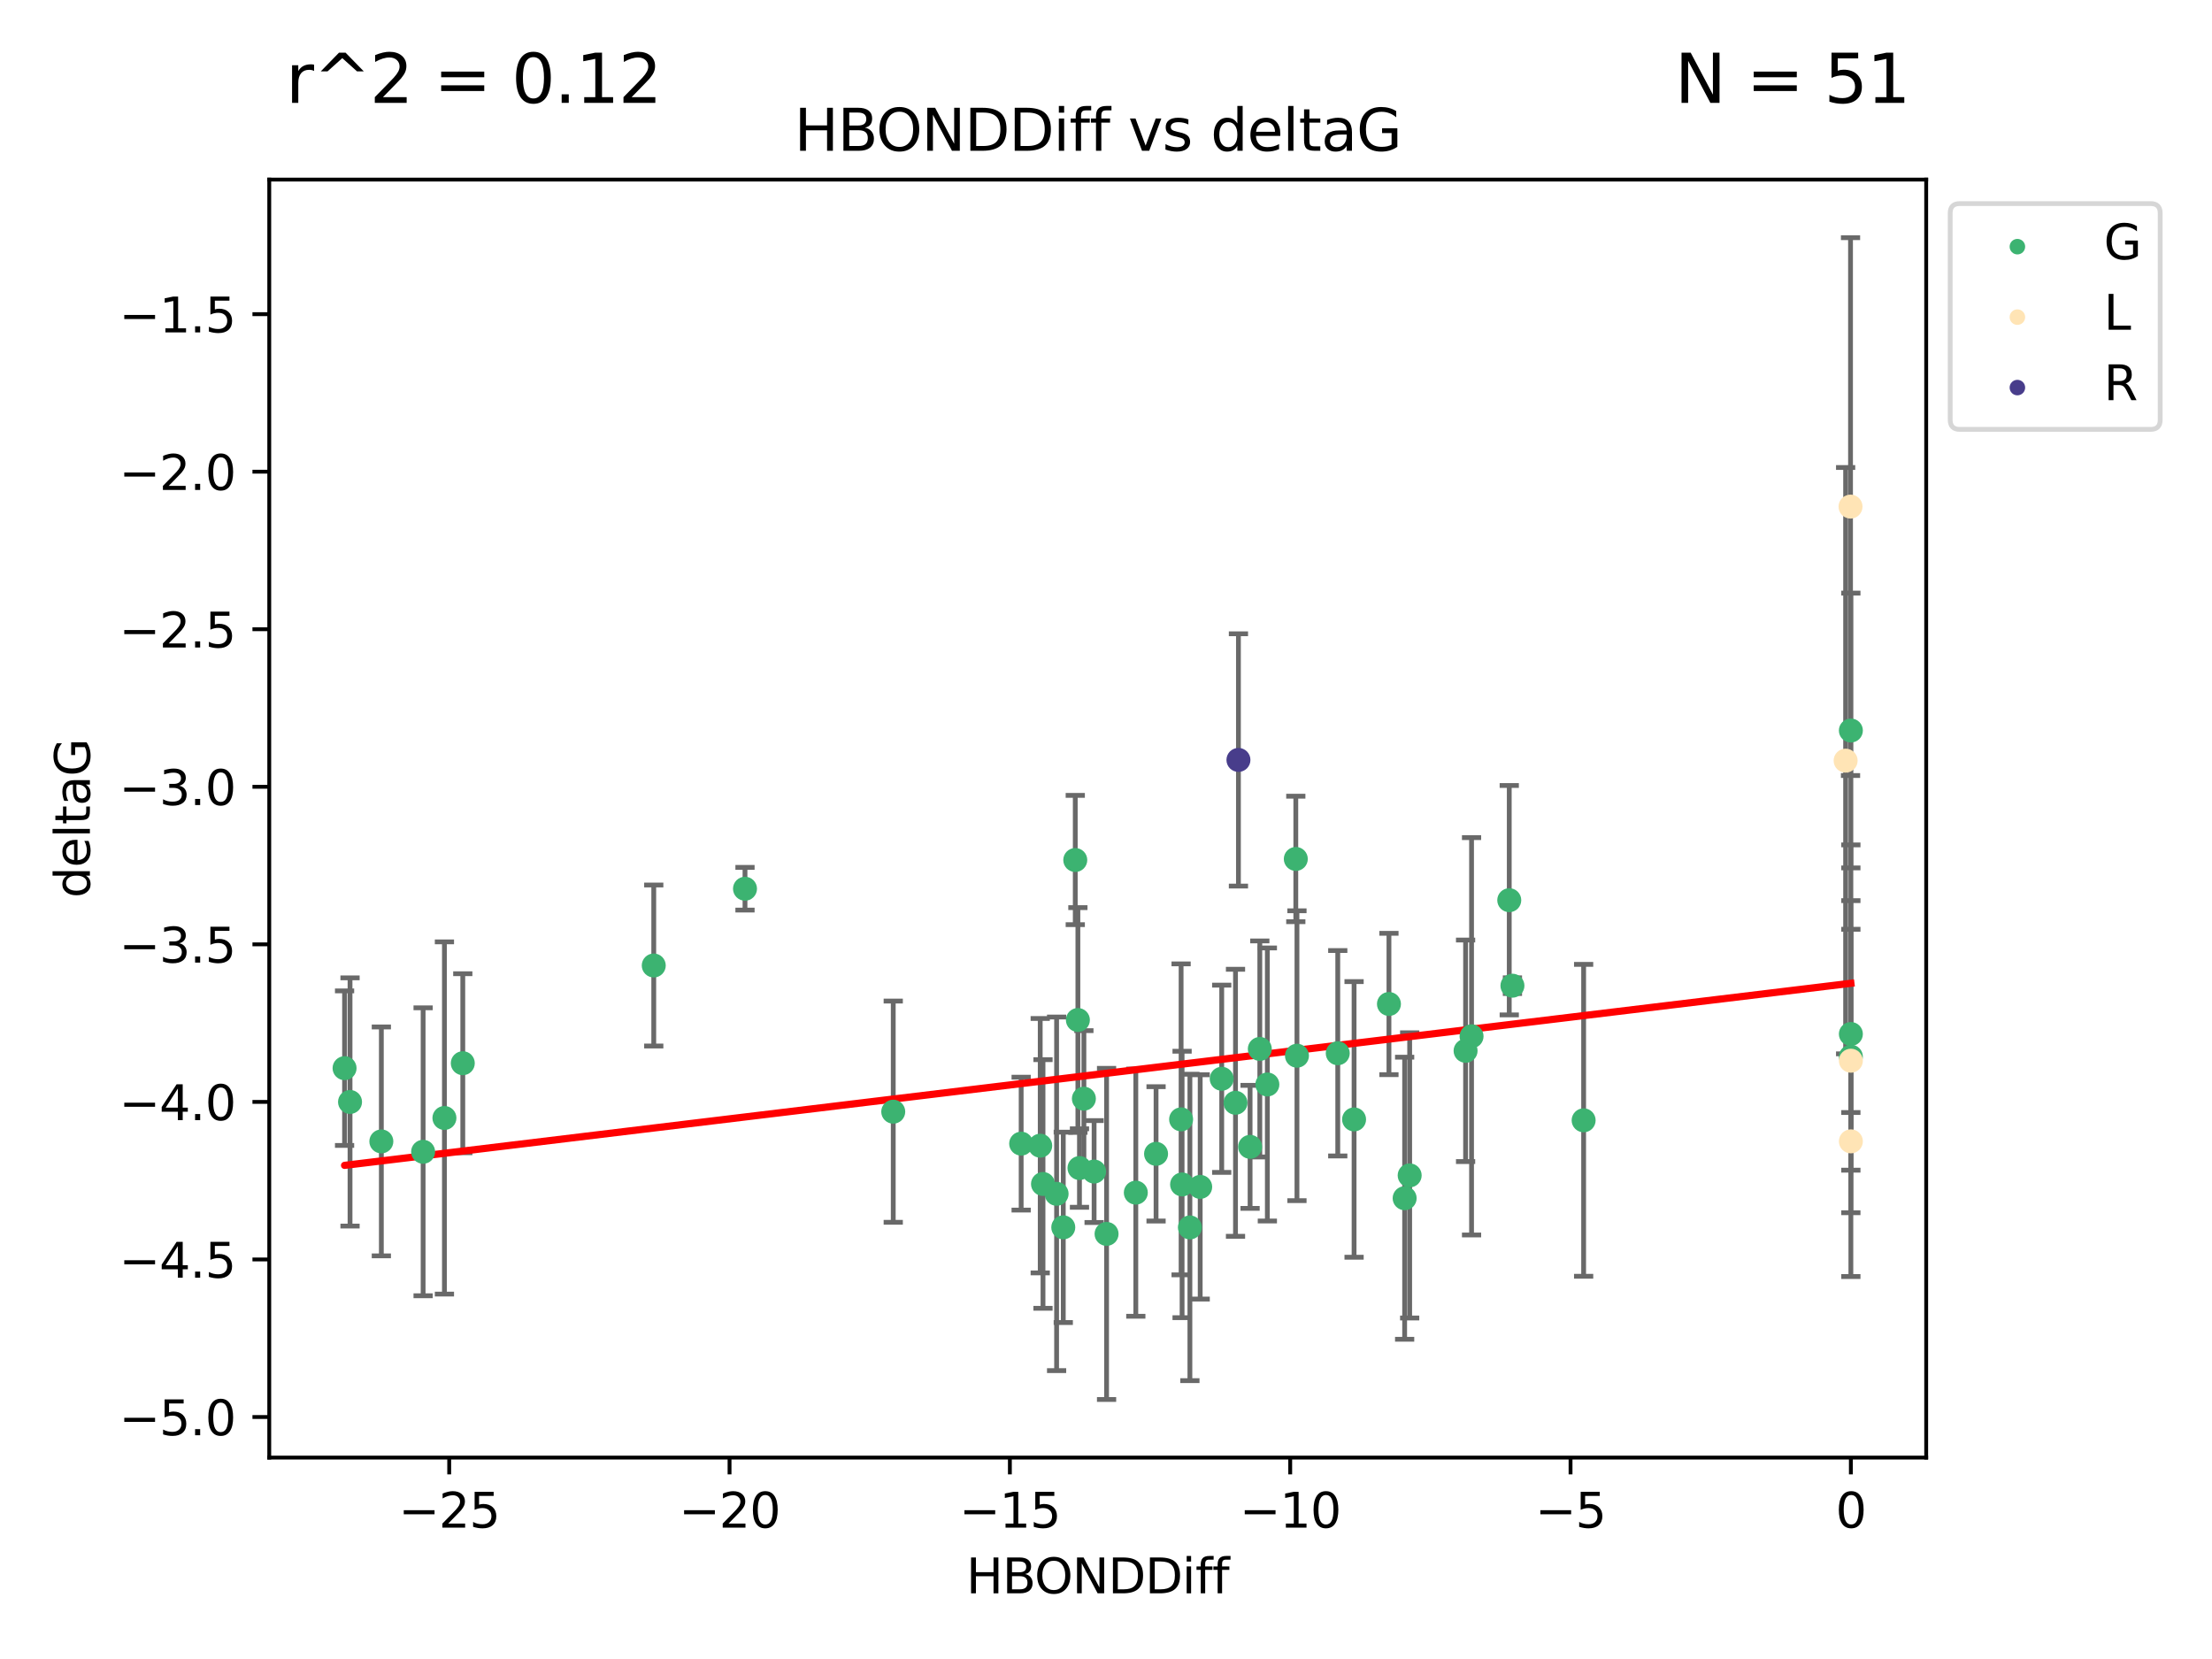 <?xml version="1.0" encoding="utf-8" standalone="no"?>
<!DOCTYPE svg PUBLIC "-//W3C//DTD SVG 1.1//EN"
  "http://www.w3.org/Graphics/SVG/1.1/DTD/svg11.dtd">
<svg xmlns:xlink="http://www.w3.org/1999/xlink" width="460.8pt" height="345.6pt" viewBox="0 0 460.8 345.6" xmlns="http://www.w3.org/2000/svg" version="1.1">
 <defs>
  <style type="text/css">*{stroke-linejoin: round; stroke-linecap: butt}</style>
 </defs>
 <g id="figure_1">
  <g id="patch_1">
   <path d="M 0 345.6 
L 460.8 345.6 
L 460.8 0 
L 0 0 
z
" style="fill: #ffffff"/>
  </g>
  <g id="axes_1">
   <g id="patch_2">
    <path d="M 56.09 303.64 
L 401.26 303.64 
L 401.26 37.411 
L 56.09 37.411 
z
" style="fill: #ffffff"/>
   </g>
   <g id="PathCollection_1">
    <defs>
     <path id="m70d167d6f3" d="M 0 1.118 
C 0.297 1.118 0.581 1 0.791 0.791 
C 1 0.581 1.118 0.297 1.118 0 
C 1.118 -0.297 1 -0.581 0.791 -0.791 
C 0.581 -1 0.297 -1.118 0 -1.118 
C -0.297 -1.118 -0.581 -1 -0.791 -0.791 
C -1 -0.581 -1.118 -0.297 -1.118 0 
C -1.118 0.297 -1 0.581 -0.791 0.791 
C -0.581 1 -0.297 1.118 0 1.118 
z
" style="stroke: #3cb371"/>
    </defs>
    <g clip-path="url(#p4639a1a28d)">
     <use xlink:href="#m70d167d6f3" x="240.828" y="240.367" style="fill: #3cb371; stroke: #3cb371"/>
     <use xlink:href="#m70d167d6f3" x="247.878" y="255.697" style="fill: #3cb371; stroke: #3cb371"/>
     <use xlink:href="#m70d167d6f3" x="264.014" y="225.917" style="fill: #3cb371; stroke: #3cb371"/>
     <use xlink:href="#m70d167d6f3" x="257.378" y="229.73" style="fill: #3cb371; stroke: #3cb371"/>
     <use xlink:href="#m70d167d6f3" x="79.441" y="237.777" style="fill: #3cb371; stroke: #3cb371"/>
     <use xlink:href="#m70d167d6f3" x="220.109" y="248.693" style="fill: #3cb371; stroke: #3cb371"/>
     <use xlink:href="#m70d167d6f3" x="236.611" y="248.449" style="fill: #3cb371; stroke: #3cb371"/>
     <use xlink:href="#m70d167d6f3" x="217.276" y="246.645" style="fill: #3cb371; stroke: #3cb371"/>
     <use xlink:href="#m70d167d6f3" x="96.407" y="221.486" style="fill: #3cb371; stroke: #3cb371"/>
     <use xlink:href="#m70d167d6f3" x="186.079" y="231.584" style="fill: #3cb371; stroke: #3cb371"/>
     <use xlink:href="#m70d167d6f3" x="92.582" y="232.896" style="fill: #3cb371; stroke: #3cb371"/>
     <use xlink:href="#m70d167d6f3" x="212.726" y="238.241" style="fill: #3cb371; stroke: #3cb371"/>
     <use xlink:href="#m70d167d6f3" x="88.143" y="239.938" style="fill: #3cb371; stroke: #3cb371"/>
     <use xlink:href="#m70d167d6f3" x="230.518" y="257.045" style="fill: #3cb371; stroke: #3cb371"/>
     <use xlink:href="#m70d167d6f3" x="270.18" y="219.926" style="fill: #3cb371; stroke: #3cb371"/>
     <use xlink:href="#m70d167d6f3" x="246.251" y="246.743" style="fill: #3cb371; stroke: #3cb371"/>
     <use xlink:href="#m70d167d6f3" x="292.613" y="249.613" style="fill: #3cb371; stroke: #3cb371"/>
     <use xlink:href="#m70d167d6f3" x="246.046" y="233.181" style="fill: #3cb371; stroke: #3cb371"/>
     <use xlink:href="#m70d167d6f3" x="227.922" y="244.055" style="fill: #3cb371; stroke: #3cb371"/>
     <use xlink:href="#m70d167d6f3" x="260.416" y="238.91" style="fill: #3cb371; stroke: #3cb371"/>
     <use xlink:href="#m70d167d6f3" x="269.94" y="178.934" style="fill: #3cb371; stroke: #3cb371"/>
     <use xlink:href="#m70d167d6f3" x="250.022" y="247.252" style="fill: #3cb371; stroke: #3cb371"/>
     <use xlink:href="#m70d167d6f3" x="224.874" y="243.326" style="fill: #3cb371; stroke: #3cb371"/>
     <use xlink:href="#m70d167d6f3" x="282.079" y="233.195" style="fill: #3cb371; stroke: #3cb371"/>
     <use xlink:href="#m70d167d6f3" x="221.5" y="255.679" style="fill: #3cb371; stroke: #3cb371"/>
     <use xlink:href="#m70d167d6f3" x="278.68" y="219.413" style="fill: #3cb371; stroke: #3cb371"/>
     <use xlink:href="#m70d167d6f3" x="223.998" y="179.156" style="fill: #3cb371; stroke: #3cb371"/>
     <use xlink:href="#m70d167d6f3" x="254.505" y="224.727" style="fill: #3cb371; stroke: #3cb371"/>
     <use xlink:href="#m70d167d6f3" x="216.697" y="238.67" style="fill: #3cb371; stroke: #3cb371"/>
     <use xlink:href="#m70d167d6f3" x="224.544" y="212.486" style="fill: #3cb371; stroke: #3cb371"/>
     <use xlink:href="#m70d167d6f3" x="71.78" y="222.519" style="fill: #3cb371; stroke: #3cb371"/>
     <use xlink:href="#m70d167d6f3" x="72.918" y="229.558" style="fill: #3cb371; stroke: #3cb371"/>
     <use xlink:href="#m70d167d6f3" x="136.189" y="201.131" style="fill: #3cb371; stroke: #3cb371"/>
     <use xlink:href="#m70d167d6f3" x="289.343" y="209.147" style="fill: #3cb371; stroke: #3cb371"/>
     <use xlink:href="#m70d167d6f3" x="314.406" y="187.528" style="fill: #3cb371; stroke: #3cb371"/>
     <use xlink:href="#m70d167d6f3" x="225.794" y="228.874" style="fill: #3cb371; stroke: #3cb371"/>
     <use xlink:href="#m70d167d6f3" x="262.443" y="218.512" style="fill: #3cb371; stroke: #3cb371"/>
     <use xlink:href="#m70d167d6f3" x="306.552" y="215.876" style="fill: #3cb371; stroke: #3cb371"/>
     <use xlink:href="#m70d167d6f3" x="155.197" y="185.141" style="fill: #3cb371; stroke: #3cb371"/>
     <use xlink:href="#m70d167d6f3" x="305.308" y="218.903" style="fill: #3cb371; stroke: #3cb371"/>
     <use xlink:href="#m70d167d6f3" x="315.068" y="205.338" style="fill: #3cb371; stroke: #3cb371"/>
     <use xlink:href="#m70d167d6f3" x="385.57" y="152.179" style="fill: #3cb371; stroke: #3cb371"/>
     <use xlink:href="#m70d167d6f3" x="385.57" y="220.126" style="fill: #3cb371; stroke: #3cb371"/>
     <use xlink:href="#m70d167d6f3" x="293.66" y="244.857" style="fill: #3cb371; stroke: #3cb371"/>
     <use xlink:href="#m70d167d6f3" x="329.9" y="233.383" style="fill: #3cb371; stroke: #3cb371"/>
     <use xlink:href="#m70d167d6f3" x="385.57" y="215.4" style="fill: #3cb371; stroke: #3cb371"/>
    </g>
   </g>
   <g id="PathCollection_2">
    <defs>
     <path id="m3682b41f47" d="M 0 1.118 
C 0.297 1.118 0.581 1 0.791 0.791 
C 1 0.581 1.118 0.297 1.118 0 
C 1.118 -0.297 1 -0.581 0.791 -0.791 
C 0.581 -1 0.297 -1.118 0 -1.118 
C -0.297 -1.118 -0.581 -1 -0.791 -0.791 
C -1 -0.581 -1.118 -0.297 -1.118 0 
C -1.118 0.297 -1 0.581 -0.791 0.791 
C -0.581 1 -0.297 1.118 0 1.118 
z
" style="stroke: #ffe4b5"/>
    </defs>
    <g clip-path="url(#p4639a1a28d)">
     <use xlink:href="#m3682b41f47" x="385.57" y="237.764" style="fill: #ffe4b5; stroke: #ffe4b5"/>
     <use xlink:href="#m3682b41f47" x="385.498" y="105.534" style="fill: #ffe4b5; stroke: #ffe4b5"/>
     <use xlink:href="#m3682b41f47" x="384.478" y="158.457" style="fill: #ffe4b5; stroke: #ffe4b5"/>
     <use xlink:href="#m3682b41f47" x="385.57" y="220.966" style="fill: #ffe4b5; stroke: #ffe4b5"/>
    </g>
   </g>
   <g id="PathCollection_3">
    <defs>
     <path id="m646f859944" d="M 0 1.118 
C 0.297 1.118 0.581 1 0.791 0.791 
C 1 0.581 1.118 0.297 1.118 0 
C 1.118 -0.297 1 -0.581 0.791 -0.791 
C 0.581 -1 0.297 -1.118 0 -1.118 
C -0.297 -1.118 -0.581 -1 -0.791 -0.791 
C -1 -0.581 -1.118 -0.297 -1.118 0 
C -1.118 0.297 -1 0.581 -0.791 0.791 
C -0.581 1 -0.297 1.118 0 1.118 
z
" style="stroke: #483d8b"/>
    </defs>
    <g clip-path="url(#p4639a1a28d)">
     <use xlink:href="#m646f859944" x="257.99" y="158.306" style="fill: #483d8b; stroke: #483d8b"/>
    </g>
   </g>
   <g id="matplotlib.axis_1">
    <g id="xtick_1">
     <g id="line2d_1">
      <defs>
       <path id="mf8fd9537cc" d="M 0 0 
L 0 3.5 
" style="stroke: #000000; stroke-width: 0.8"/>
      </defs>
      <g>
       <use xlink:href="#mf8fd9537cc" x="93.578" y="303.64" style="stroke: #000000; stroke-width: 0.8"/>
      </g>
     </g>
     <g id="text_1">
      <!-- −25 -->
      <g transform="translate(83.026 318.238)scale(0.1 -0.1)">
       <defs>
        <path id="DejaVuSans-2212" d="M 678 2272 
L 4684 2272 
L 4684 1741 
L 678 1741 
L 678 2272 
z
" transform="scale(0.016)"/>
        <path id="DejaVuSans-32" d="M 1228 531 
L 3431 531 
L 3431 0 
L 469 0 
L 469 531 
Q 828 903 1448 1529 
Q 2069 2156 2228 2338 
Q 2531 2678 2651 2914 
Q 2772 3150 2772 3378 
Q 2772 3750 2511 3984 
Q 2250 4219 1831 4219 
Q 1534 4219 1204 4116 
Q 875 4013 500 3803 
L 500 4441 
Q 881 4594 1212 4672 
Q 1544 4750 1819 4750 
Q 2544 4750 2975 4387 
Q 3406 4025 3406 3419 
Q 3406 3131 3298 2873 
Q 3191 2616 2906 2266 
Q 2828 2175 2409 1742 
Q 1991 1309 1228 531 
z
" transform="scale(0.016)"/>
        <path id="DejaVuSans-35" d="M 691 4666 
L 3169 4666 
L 3169 4134 
L 1269 4134 
L 1269 2991 
Q 1406 3038 1543 3061 
Q 1681 3084 1819 3084 
Q 2600 3084 3056 2656 
Q 3513 2228 3513 1497 
Q 3513 744 3044 326 
Q 2575 -91 1722 -91 
Q 1428 -91 1123 -41 
Q 819 9 494 109 
L 494 744 
Q 775 591 1075 516 
Q 1375 441 1709 441 
Q 2250 441 2565 725 
Q 2881 1009 2881 1497 
Q 2881 1984 2565 2268 
Q 2250 2553 1709 2553 
Q 1456 2553 1204 2497 
Q 953 2441 691 2322 
L 691 4666 
z
" transform="scale(0.016)"/>
       </defs>
       <use xlink:href="#DejaVuSans-2212"/>
       <use xlink:href="#DejaVuSans-32" x="83.789"/>
       <use xlink:href="#DejaVuSans-35" x="147.412"/>
      </g>
     </g>
    </g>
    <g id="xtick_2">
     <g id="line2d_2">
      <g>
       <use xlink:href="#mf8fd9537cc" x="151.977" y="303.64" style="stroke: #000000; stroke-width: 0.8"/>
      </g>
     </g>
     <g id="text_2">
      <!-- −20 -->
      <g transform="translate(141.425 318.238)scale(0.1 -0.1)">
       <defs>
        <path id="DejaVuSans-30" d="M 2034 4250 
Q 1547 4250 1301 3770 
Q 1056 3291 1056 2328 
Q 1056 1369 1301 889 
Q 1547 409 2034 409 
Q 2525 409 2770 889 
Q 3016 1369 3016 2328 
Q 3016 3291 2770 3770 
Q 2525 4250 2034 4250 
z
M 2034 4750 
Q 2819 4750 3233 4129 
Q 3647 3509 3647 2328 
Q 3647 1150 3233 529 
Q 2819 -91 2034 -91 
Q 1250 -91 836 529 
Q 422 1150 422 2328 
Q 422 3509 836 4129 
Q 1250 4750 2034 4750 
z
" transform="scale(0.016)"/>
       </defs>
       <use xlink:href="#DejaVuSans-2212"/>
       <use xlink:href="#DejaVuSans-32" x="83.789"/>
       <use xlink:href="#DejaVuSans-30" x="147.412"/>
      </g>
     </g>
    </g>
    <g id="xtick_3">
     <g id="line2d_3">
      <g>
       <use xlink:href="#mf8fd9537cc" x="210.375" y="303.64" style="stroke: #000000; stroke-width: 0.8"/>
      </g>
     </g>
     <g id="text_3">
      <!-- −15 -->
      <g transform="translate(199.823 318.238)scale(0.1 -0.1)">
       <defs>
        <path id="DejaVuSans-31" d="M 794 531 
L 1825 531 
L 1825 4091 
L 703 3866 
L 703 4441 
L 1819 4666 
L 2450 4666 
L 2450 531 
L 3481 531 
L 3481 0 
L 794 0 
L 794 531 
z
" transform="scale(0.016)"/>
       </defs>
       <use xlink:href="#DejaVuSans-2212"/>
       <use xlink:href="#DejaVuSans-31" x="83.789"/>
       <use xlink:href="#DejaVuSans-35" x="147.412"/>
      </g>
     </g>
    </g>
    <g id="xtick_4">
     <g id="line2d_4">
      <g>
       <use xlink:href="#mf8fd9537cc" x="268.774" y="303.64" style="stroke: #000000; stroke-width: 0.8"/>
      </g>
     </g>
     <g id="text_4">
      <!-- −10 -->
      <g transform="translate(258.221 318.238)scale(0.1 -0.1)">
       <use xlink:href="#DejaVuSans-2212"/>
       <use xlink:href="#DejaVuSans-31" x="83.789"/>
       <use xlink:href="#DejaVuSans-30" x="147.412"/>
      </g>
     </g>
    </g>
    <g id="xtick_5">
     <g id="line2d_5">
      <g>
       <use xlink:href="#mf8fd9537cc" x="327.172" y="303.64" style="stroke: #000000; stroke-width: 0.8"/>
      </g>
     </g>
     <g id="text_5">
      <!-- −5 -->
      <g transform="translate(319.801 318.238)scale(0.1 -0.1)">
       <use xlink:href="#DejaVuSans-2212"/>
       <use xlink:href="#DejaVuSans-35" x="83.789"/>
      </g>
     </g>
    </g>
    <g id="xtick_6">
     <g id="line2d_6">
      <g>
       <use xlink:href="#mf8fd9537cc" x="385.57" y="303.64" style="stroke: #000000; stroke-width: 0.8"/>
      </g>
     </g>
     <g id="text_6">
      <!-- 0 -->
      <g transform="translate(382.389 318.238)scale(0.1 -0.1)">
       <use xlink:href="#DejaVuSans-30"/>
      </g>
     </g>
    </g>
    <g id="text_7">
     <!-- HBONDDiff -->
     <g transform="translate(201.286 331.917)scale(0.1 -0.1)">
      <defs>
       <path id="DejaVuSans-48" d="M 628 4666 
L 1259 4666 
L 1259 2753 
L 3553 2753 
L 3553 4666 
L 4184 4666 
L 4184 0 
L 3553 0 
L 3553 2222 
L 1259 2222 
L 1259 0 
L 628 0 
L 628 4666 
z
" transform="scale(0.016)"/>
       <path id="DejaVuSans-42" d="M 1259 2228 
L 1259 519 
L 2272 519 
Q 2781 519 3026 730 
Q 3272 941 3272 1375 
Q 3272 1813 3026 2020 
Q 2781 2228 2272 2228 
L 1259 2228 
z
M 1259 4147 
L 1259 2741 
L 2194 2741 
Q 2656 2741 2882 2914 
Q 3109 3088 3109 3444 
Q 3109 3797 2882 3972 
Q 2656 4147 2194 4147 
L 1259 4147 
z
M 628 4666 
L 2241 4666 
Q 2963 4666 3353 4366 
Q 3744 4066 3744 3513 
Q 3744 3084 3544 2831 
Q 3344 2578 2956 2516 
Q 3422 2416 3680 2098 
Q 3938 1781 3938 1306 
Q 3938 681 3513 340 
Q 3088 0 2303 0 
L 628 0 
L 628 4666 
z
" transform="scale(0.016)"/>
       <path id="DejaVuSans-4f" d="M 2522 4238 
Q 1834 4238 1429 3725 
Q 1025 3213 1025 2328 
Q 1025 1447 1429 934 
Q 1834 422 2522 422 
Q 3209 422 3611 934 
Q 4013 1447 4013 2328 
Q 4013 3213 3611 3725 
Q 3209 4238 2522 4238 
z
M 2522 4750 
Q 3503 4750 4090 4092 
Q 4678 3434 4678 2328 
Q 4678 1225 4090 567 
Q 3503 -91 2522 -91 
Q 1538 -91 948 565 
Q 359 1222 359 2328 
Q 359 3434 948 4092 
Q 1538 4750 2522 4750 
z
" transform="scale(0.016)"/>
       <path id="DejaVuSans-4e" d="M 628 4666 
L 1478 4666 
L 3547 763 
L 3547 4666 
L 4159 4666 
L 4159 0 
L 3309 0 
L 1241 3903 
L 1241 0 
L 628 0 
L 628 4666 
z
" transform="scale(0.016)"/>
       <path id="DejaVuSans-44" d="M 1259 4147 
L 1259 519 
L 2022 519 
Q 2988 519 3436 956 
Q 3884 1394 3884 2338 
Q 3884 3275 3436 3711 
Q 2988 4147 2022 4147 
L 1259 4147 
z
M 628 4666 
L 1925 4666 
Q 3281 4666 3915 4102 
Q 4550 3538 4550 2338 
Q 4550 1131 3912 565 
Q 3275 0 1925 0 
L 628 0 
L 628 4666 
z
" transform="scale(0.016)"/>
       <path id="DejaVuSans-69" d="M 603 3500 
L 1178 3500 
L 1178 0 
L 603 0 
L 603 3500 
z
M 603 4863 
L 1178 4863 
L 1178 4134 
L 603 4134 
L 603 4863 
z
" transform="scale(0.016)"/>
       <path id="DejaVuSans-66" d="M 2375 4863 
L 2375 4384 
L 1825 4384 
Q 1516 4384 1395 4259 
Q 1275 4134 1275 3809 
L 1275 3500 
L 2222 3500 
L 2222 3053 
L 1275 3053 
L 1275 0 
L 697 0 
L 697 3053 
L 147 3053 
L 147 3500 
L 697 3500 
L 697 3744 
Q 697 4328 969 4595 
Q 1241 4863 1831 4863 
L 2375 4863 
z
" transform="scale(0.016)"/>
      </defs>
      <use xlink:href="#DejaVuSans-48"/>
      <use xlink:href="#DejaVuSans-42" x="75.195"/>
      <use xlink:href="#DejaVuSans-4f" x="142.049"/>
      <use xlink:href="#DejaVuSans-4e" x="220.76"/>
      <use xlink:href="#DejaVuSans-44" x="295.564"/>
      <use xlink:href="#DejaVuSans-44" x="372.566"/>
      <use xlink:href="#DejaVuSans-69" x="449.568"/>
      <use xlink:href="#DejaVuSans-66" x="477.352"/>
      <use xlink:href="#DejaVuSans-66" x="512.557"/>
     </g>
    </g>
   </g>
   <g id="matplotlib.axis_2">
    <g id="ytick_1">
     <g id="line2d_7">
      <defs>
       <path id="me36f6e1faa" d="M 0 0 
L -3.5 0 
" style="stroke: #000000; stroke-width: 0.8"/>
      </defs>
      <g>
       <use xlink:href="#me36f6e1faa" x="56.09" y="295.188" style="stroke: #000000; stroke-width: 0.8"/>
      </g>
     </g>
     <g id="text_8">
      <!-- −5.0 -->
      <g transform="translate(24.807 298.987)scale(0.1 -0.1)">
       <defs>
        <path id="DejaVuSans-2e" d="M 684 794 
L 1344 794 
L 1344 0 
L 684 0 
L 684 794 
z
" transform="scale(0.016)"/>
       </defs>
       <use xlink:href="#DejaVuSans-2212"/>
       <use xlink:href="#DejaVuSans-35" x="83.789"/>
       <use xlink:href="#DejaVuSans-2e" x="147.412"/>
       <use xlink:href="#DejaVuSans-30" x="179.199"/>
      </g>
     </g>
    </g>
    <g id="ytick_2">
     <g id="line2d_8">
      <g>
       <use xlink:href="#me36f6e1faa" x="56.09" y="262.368" style="stroke: #000000; stroke-width: 0.8"/>
      </g>
     </g>
     <g id="text_9">
      <!-- −4.5 -->
      <g transform="translate(24.807 266.167)scale(0.1 -0.1)">
       <defs>
        <path id="DejaVuSans-34" d="M 2419 4116 
L 825 1625 
L 2419 1625 
L 2419 4116 
z
M 2253 4666 
L 3047 4666 
L 3047 1625 
L 3713 1625 
L 3713 1100 
L 3047 1100 
L 3047 0 
L 2419 0 
L 2419 1100 
L 313 1100 
L 313 1709 
L 2253 4666 
z
" transform="scale(0.016)"/>
       </defs>
       <use xlink:href="#DejaVuSans-2212"/>
       <use xlink:href="#DejaVuSans-34" x="83.789"/>
       <use xlink:href="#DejaVuSans-2e" x="147.412"/>
       <use xlink:href="#DejaVuSans-35" x="179.199"/>
      </g>
     </g>
    </g>
    <g id="ytick_3">
     <g id="line2d_9">
      <g>
       <use xlink:href="#me36f6e1faa" x="56.09" y="229.547" style="stroke: #000000; stroke-width: 0.8"/>
      </g>
     </g>
     <g id="text_10">
      <!-- −4.0 -->
      <g transform="translate(24.807 233.346)scale(0.1 -0.1)">
       <use xlink:href="#DejaVuSans-2212"/>
       <use xlink:href="#DejaVuSans-34" x="83.789"/>
       <use xlink:href="#DejaVuSans-2e" x="147.412"/>
       <use xlink:href="#DejaVuSans-30" x="179.199"/>
      </g>
     </g>
    </g>
    <g id="ytick_4">
     <g id="line2d_10">
      <g>
       <use xlink:href="#me36f6e1faa" x="56.09" y="196.727" style="stroke: #000000; stroke-width: 0.8"/>
      </g>
     </g>
     <g id="text_11">
      <!-- −3.5 -->
      <g transform="translate(24.807 200.526)scale(0.1 -0.1)">
       <defs>
        <path id="DejaVuSans-33" d="M 2597 2516 
Q 3050 2419 3304 2112 
Q 3559 1806 3559 1356 
Q 3559 666 3084 287 
Q 2609 -91 1734 -91 
Q 1441 -91 1130 -33 
Q 819 25 488 141 
L 488 750 
Q 750 597 1062 519 
Q 1375 441 1716 441 
Q 2309 441 2620 675 
Q 2931 909 2931 1356 
Q 2931 1769 2642 2001 
Q 2353 2234 1838 2234 
L 1294 2234 
L 1294 2753 
L 1863 2753 
Q 2328 2753 2575 2939 
Q 2822 3125 2822 3475 
Q 2822 3834 2567 4026 
Q 2313 4219 1838 4219 
Q 1578 4219 1281 4162 
Q 984 4106 628 3988 
L 628 4550 
Q 988 4650 1302 4700 
Q 1616 4750 1894 4750 
Q 2613 4750 3031 4423 
Q 3450 4097 3450 3541 
Q 3450 3153 3228 2886 
Q 3006 2619 2597 2516 
z
" transform="scale(0.016)"/>
       </defs>
       <use xlink:href="#DejaVuSans-2212"/>
       <use xlink:href="#DejaVuSans-33" x="83.789"/>
       <use xlink:href="#DejaVuSans-2e" x="147.412"/>
       <use xlink:href="#DejaVuSans-35" x="179.199"/>
      </g>
     </g>
    </g>
    <g id="ytick_5">
     <g id="line2d_11">
      <g>
       <use xlink:href="#me36f6e1faa" x="56.09" y="163.906" style="stroke: #000000; stroke-width: 0.8"/>
      </g>
     </g>
     <g id="text_12">
      <!-- −3.0 -->
      <g transform="translate(24.807 167.705)scale(0.1 -0.1)">
       <use xlink:href="#DejaVuSans-2212"/>
       <use xlink:href="#DejaVuSans-33" x="83.789"/>
       <use xlink:href="#DejaVuSans-2e" x="147.412"/>
       <use xlink:href="#DejaVuSans-30" x="179.199"/>
      </g>
     </g>
    </g>
    <g id="ytick_6">
     <g id="line2d_12">
      <g>
       <use xlink:href="#me36f6e1faa" x="56.09" y="131.086" style="stroke: #000000; stroke-width: 0.8"/>
      </g>
     </g>
     <g id="text_13">
      <!-- −2.5 -->
      <g transform="translate(24.807 134.885)scale(0.1 -0.1)">
       <use xlink:href="#DejaVuSans-2212"/>
       <use xlink:href="#DejaVuSans-32" x="83.789"/>
       <use xlink:href="#DejaVuSans-2e" x="147.412"/>
       <use xlink:href="#DejaVuSans-35" x="179.199"/>
      </g>
     </g>
    </g>
    <g id="ytick_7">
     <g id="line2d_13">
      <g>
       <use xlink:href="#me36f6e1faa" x="56.09" y="98.265" style="stroke: #000000; stroke-width: 0.8"/>
      </g>
     </g>
     <g id="text_14">
      <!-- −2.0 -->
      <g transform="translate(24.807 102.064)scale(0.1 -0.1)">
       <use xlink:href="#DejaVuSans-2212"/>
       <use xlink:href="#DejaVuSans-32" x="83.789"/>
       <use xlink:href="#DejaVuSans-2e" x="147.412"/>
       <use xlink:href="#DejaVuSans-30" x="179.199"/>
      </g>
     </g>
    </g>
    <g id="ytick_8">
     <g id="line2d_14">
      <g>
       <use xlink:href="#me36f6e1faa" x="56.09" y="65.445" style="stroke: #000000; stroke-width: 0.8"/>
      </g>
     </g>
     <g id="text_15">
      <!-- −1.5 -->
      <g transform="translate(24.807 69.244)scale(0.1 -0.1)">
       <use xlink:href="#DejaVuSans-2212"/>
       <use xlink:href="#DejaVuSans-31" x="83.789"/>
       <use xlink:href="#DejaVuSans-2e" x="147.412"/>
       <use xlink:href="#DejaVuSans-35" x="179.199"/>
      </g>
     </g>
    </g>
    <g id="text_16">
     <!-- deltaG -->
     <g transform="translate(18.727 187.064)rotate(-90)scale(0.1 -0.1)">
      <defs>
       <path id="DejaVuSans-64" d="M 2906 2969 
L 2906 4863 
L 3481 4863 
L 3481 0 
L 2906 0 
L 2906 525 
Q 2725 213 2448 61 
Q 2172 -91 1784 -91 
Q 1150 -91 751 415 
Q 353 922 353 1747 
Q 353 2572 751 3078 
Q 1150 3584 1784 3584 
Q 2172 3584 2448 3432 
Q 2725 3281 2906 2969 
z
M 947 1747 
Q 947 1113 1208 752 
Q 1469 391 1925 391 
Q 2381 391 2643 752 
Q 2906 1113 2906 1747 
Q 2906 2381 2643 2742 
Q 2381 3103 1925 3103 
Q 1469 3103 1208 2742 
Q 947 2381 947 1747 
z
" transform="scale(0.016)"/>
       <path id="DejaVuSans-65" d="M 3597 1894 
L 3597 1613 
L 953 1613 
Q 991 1019 1311 708 
Q 1631 397 2203 397 
Q 2534 397 2845 478 
Q 3156 559 3463 722 
L 3463 178 
Q 3153 47 2828 -22 
Q 2503 -91 2169 -91 
Q 1331 -91 842 396 
Q 353 884 353 1716 
Q 353 2575 817 3079 
Q 1281 3584 2069 3584 
Q 2775 3584 3186 3129 
Q 3597 2675 3597 1894 
z
M 3022 2063 
Q 3016 2534 2758 2815 
Q 2500 3097 2075 3097 
Q 1594 3097 1305 2825 
Q 1016 2553 972 2059 
L 3022 2063 
z
" transform="scale(0.016)"/>
       <path id="DejaVuSans-6c" d="M 603 4863 
L 1178 4863 
L 1178 0 
L 603 0 
L 603 4863 
z
" transform="scale(0.016)"/>
       <path id="DejaVuSans-74" d="M 1172 4494 
L 1172 3500 
L 2356 3500 
L 2356 3053 
L 1172 3053 
L 1172 1153 
Q 1172 725 1289 603 
Q 1406 481 1766 481 
L 2356 481 
L 2356 0 
L 1766 0 
Q 1100 0 847 248 
Q 594 497 594 1153 
L 594 3053 
L 172 3053 
L 172 3500 
L 594 3500 
L 594 4494 
L 1172 4494 
z
" transform="scale(0.016)"/>
       <path id="DejaVuSans-61" d="M 2194 1759 
Q 1497 1759 1228 1600 
Q 959 1441 959 1056 
Q 959 750 1161 570 
Q 1363 391 1709 391 
Q 2188 391 2477 730 
Q 2766 1069 2766 1631 
L 2766 1759 
L 2194 1759 
z
M 3341 1997 
L 3341 0 
L 2766 0 
L 2766 531 
Q 2569 213 2275 61 
Q 1981 -91 1556 -91 
Q 1019 -91 701 211 
Q 384 513 384 1019 
Q 384 1609 779 1909 
Q 1175 2209 1959 2209 
L 2766 2209 
L 2766 2266 
Q 2766 2663 2505 2880 
Q 2244 3097 1772 3097 
Q 1472 3097 1187 3025 
Q 903 2953 641 2809 
L 641 3341 
Q 956 3463 1253 3523 
Q 1550 3584 1831 3584 
Q 2591 3584 2966 3190 
Q 3341 2797 3341 1997 
z
" transform="scale(0.016)"/>
       <path id="DejaVuSans-47" d="M 3809 666 
L 3809 1919 
L 2778 1919 
L 2778 2438 
L 4434 2438 
L 4434 434 
Q 4069 175 3628 42 
Q 3188 -91 2688 -91 
Q 1594 -91 976 548 
Q 359 1188 359 2328 
Q 359 3472 976 4111 
Q 1594 4750 2688 4750 
Q 3144 4750 3555 4637 
Q 3966 4525 4313 4306 
L 4313 3634 
Q 3963 3931 3569 4081 
Q 3175 4231 2741 4231 
Q 1884 4231 1454 3753 
Q 1025 3275 1025 2328 
Q 1025 1384 1454 906 
Q 1884 428 2741 428 
Q 3075 428 3337 486 
Q 3600 544 3809 666 
z
" transform="scale(0.016)"/>
      </defs>
      <use xlink:href="#DejaVuSans-64"/>
      <use xlink:href="#DejaVuSans-65" x="63.477"/>
      <use xlink:href="#DejaVuSans-6c" x="125"/>
      <use xlink:href="#DejaVuSans-74" x="152.783"/>
      <use xlink:href="#DejaVuSans-61" x="191.992"/>
      <use xlink:href="#DejaVuSans-47" x="253.271"/>
     </g>
    </g>
   </g>
   <g id="LineCollection_1">
    <path d="M 240.828 254.363 
L 240.828 226.372 
" clip-path="url(#p4639a1a28d)" style="fill: none; stroke: #696969"/>
    <path d="M 247.878 287.613 
L 247.878 223.781 
" clip-path="url(#p4639a1a28d)" style="fill: none; stroke: #696969"/>
    <path d="M 264.014 254.359 
L 264.014 197.475 
" clip-path="url(#p4639a1a28d)" style="fill: none; stroke: #696969"/>
    <path d="M 257.378 257.545 
L 257.378 201.916 
" clip-path="url(#p4639a1a28d)" style="fill: none; stroke: #696969"/>
    <path d="M 79.441 261.618 
L 79.441 213.935 
" clip-path="url(#p4639a1a28d)" style="fill: none; stroke: #696969"/>
    <path d="M 220.109 285.525 
L 220.109 211.861 
" clip-path="url(#p4639a1a28d)" style="fill: none; stroke: #696969"/>
    <path d="M 236.611 274.2 
L 236.611 222.698 
" clip-path="url(#p4639a1a28d)" style="fill: none; stroke: #696969"/>
    <path d="M 217.276 272.542 
L 217.276 220.748 
" clip-path="url(#p4639a1a28d)" style="fill: none; stroke: #696969"/>
    <path d="M 96.407 240.13 
L 96.407 202.843 
" clip-path="url(#p4639a1a28d)" style="fill: none; stroke: #696969"/>
    <path d="M 186.079 254.626 
L 186.079 208.541 
" clip-path="url(#p4639a1a28d)" style="fill: none; stroke: #696969"/>
    <path d="M 92.582 269.58 
L 92.582 196.212 
" clip-path="url(#p4639a1a28d)" style="fill: none; stroke: #696969"/>
    <path d="M 212.726 252.082 
L 212.726 224.4 
" clip-path="url(#p4639a1a28d)" style="fill: none; stroke: #696969"/>
    <path d="M 88.143 269.931 
L 88.143 209.946 
" clip-path="url(#p4639a1a28d)" style="fill: none; stroke: #696969"/>
    <path d="M 230.518 291.539 
L 230.518 222.551 
" clip-path="url(#p4639a1a28d)" style="fill: none; stroke: #696969"/>
    <path d="M 270.18 250.116 
L 270.18 189.736 
" clip-path="url(#p4639a1a28d)" style="fill: none; stroke: #696969"/>
    <path d="M 246.251 274.495 
L 246.251 218.991 
" clip-path="url(#p4639a1a28d)" style="fill: none; stroke: #696969"/>
    <path d="M 292.613 278.996 
L 292.613 220.231 
" clip-path="url(#p4639a1a28d)" style="fill: none; stroke: #696969"/>
    <path d="M 246.046 265.572 
L 246.046 200.79 
" clip-path="url(#p4639a1a28d)" style="fill: none; stroke: #696969"/>
    <path d="M 227.922 254.669 
L 227.922 233.441 
" clip-path="url(#p4639a1a28d)" style="fill: none; stroke: #696969"/>
    <path d="M 260.416 251.724 
L 260.416 226.097 
" clip-path="url(#p4639a1a28d)" style="fill: none; stroke: #696969"/>
    <path d="M 269.94 192.005 
L 269.94 165.864 
" clip-path="url(#p4639a1a28d)" style="fill: none; stroke: #696969"/>
    <path d="M 250.022 270.617 
L 250.022 223.887 
" clip-path="url(#p4639a1a28d)" style="fill: none; stroke: #696969"/>
    <path d="M 224.874 251.499 
L 224.874 235.153 
" clip-path="url(#p4639a1a28d)" style="fill: none; stroke: #696969"/>
    <path d="M 282.079 261.908 
L 282.079 204.483 
" clip-path="url(#p4639a1a28d)" style="fill: none; stroke: #696969"/>
    <path d="M 221.5 275.508 
L 221.5 235.849 
" clip-path="url(#p4639a1a28d)" style="fill: none; stroke: #696969"/>
    <path d="M 278.68 240.808 
L 278.68 198.017 
" clip-path="url(#p4639a1a28d)" style="fill: none; stroke: #696969"/>
    <path d="M 223.998 192.621 
L 223.998 165.692 
" clip-path="url(#p4639a1a28d)" style="fill: none; stroke: #696969"/>
    <path d="M 254.505 244.23 
L 254.505 205.223 
" clip-path="url(#p4639a1a28d)" style="fill: none; stroke: #696969"/>
    <path d="M 216.697 265.17 
L 216.697 212.17 
" clip-path="url(#p4639a1a28d)" style="fill: none; stroke: #696969"/>
    <path d="M 224.544 235.895 
L 224.544 189.076 
" clip-path="url(#p4639a1a28d)" style="fill: none; stroke: #696969"/>
    <path d="M 71.78 238.616 
L 71.78 206.421 
" clip-path="url(#p4639a1a28d)" style="fill: none; stroke: #696969"/>
    <path d="M 72.918 255.41 
L 72.918 203.705 
" clip-path="url(#p4639a1a28d)" style="fill: none; stroke: #696969"/>
    <path d="M 136.189 217.903 
L 136.189 184.36 
" clip-path="url(#p4639a1a28d)" style="fill: none; stroke: #696969"/>
    <path d="M 289.343 223.869 
L 289.343 194.426 
" clip-path="url(#p4639a1a28d)" style="fill: none; stroke: #696969"/>
    <path d="M 314.406 211.425 
L 314.406 163.632 
" clip-path="url(#p4639a1a28d)" style="fill: none; stroke: #696969"/>
    <path d="M 225.794 243.047 
L 225.794 214.701 
" clip-path="url(#p4639a1a28d)" style="fill: none; stroke: #696969"/>
    <path d="M 262.443 241.016 
L 262.443 196.009 
" clip-path="url(#p4639a1a28d)" style="fill: none; stroke: #696969"/>
    <path d="M 306.552 257.264 
L 306.552 174.489 
" clip-path="url(#p4639a1a28d)" style="fill: none; stroke: #696969"/>
    <path d="M 155.197 189.585 
L 155.197 180.697 
" clip-path="url(#p4639a1a28d)" style="fill: none; stroke: #696969"/>
    <path d="M 305.308 241.976 
L 305.308 195.829 
" clip-path="url(#p4639a1a28d)" style="fill: none; stroke: #696969"/>
    <path d="M 315.068 206.976 
L 315.068 203.699 
" clip-path="url(#p4639a1a28d)" style="fill: none; stroke: #696969"/>
    <path d="M 385.57 180.801 
L 385.57 123.558 
" clip-path="url(#p4639a1a28d)" style="fill: none; stroke: #696969"/>
    <path d="M 385.57 252.633 
L 385.57 187.619 
" clip-path="url(#p4639a1a28d)" style="fill: none; stroke: #696969"/>
    <path d="M 293.66 274.561 
L 293.66 215.152 
" clip-path="url(#p4639a1a28d)" style="fill: none; stroke: #696969"/>
    <path d="M 329.9 265.867 
L 329.9 200.898 
" clip-path="url(#p4639a1a28d)" style="fill: none; stroke: #696969"/>
    <path d="M 385.57 237.214 
L 385.57 193.586 
" clip-path="url(#p4639a1a28d)" style="fill: none; stroke: #696969"/>
   </g>
   <g id="line2d_15">
    <defs>
     <path id="mcbadfc74be" d="M 2 0 
L -2 -0 
" style="stroke: #696969"/>
    </defs>
    <g clip-path="url(#p4639a1a28d)">
     <use xlink:href="#mcbadfc74be" x="240.828" y="254.363" style="fill: #696969; stroke: #696969"/>
     <use xlink:href="#mcbadfc74be" x="247.878" y="287.613" style="fill: #696969; stroke: #696969"/>
     <use xlink:href="#mcbadfc74be" x="264.014" y="254.359" style="fill: #696969; stroke: #696969"/>
     <use xlink:href="#mcbadfc74be" x="257.378" y="257.545" style="fill: #696969; stroke: #696969"/>
     <use xlink:href="#mcbadfc74be" x="79.441" y="261.618" style="fill: #696969; stroke: #696969"/>
     <use xlink:href="#mcbadfc74be" x="220.109" y="285.525" style="fill: #696969; stroke: #696969"/>
     <use xlink:href="#mcbadfc74be" x="236.611" y="274.2" style="fill: #696969; stroke: #696969"/>
     <use xlink:href="#mcbadfc74be" x="217.276" y="272.542" style="fill: #696969; stroke: #696969"/>
     <use xlink:href="#mcbadfc74be" x="96.407" y="240.13" style="fill: #696969; stroke: #696969"/>
     <use xlink:href="#mcbadfc74be" x="186.079" y="254.626" style="fill: #696969; stroke: #696969"/>
     <use xlink:href="#mcbadfc74be" x="92.582" y="269.58" style="fill: #696969; stroke: #696969"/>
     <use xlink:href="#mcbadfc74be" x="212.726" y="252.082" style="fill: #696969; stroke: #696969"/>
     <use xlink:href="#mcbadfc74be" x="88.143" y="269.931" style="fill: #696969; stroke: #696969"/>
     <use xlink:href="#mcbadfc74be" x="230.518" y="291.539" style="fill: #696969; stroke: #696969"/>
     <use xlink:href="#mcbadfc74be" x="270.18" y="250.116" style="fill: #696969; stroke: #696969"/>
     <use xlink:href="#mcbadfc74be" x="246.251" y="274.495" style="fill: #696969; stroke: #696969"/>
     <use xlink:href="#mcbadfc74be" x="292.613" y="278.996" style="fill: #696969; stroke: #696969"/>
     <use xlink:href="#mcbadfc74be" x="246.046" y="265.572" style="fill: #696969; stroke: #696969"/>
     <use xlink:href="#mcbadfc74be" x="227.922" y="254.669" style="fill: #696969; stroke: #696969"/>
     <use xlink:href="#mcbadfc74be" x="260.416" y="251.724" style="fill: #696969; stroke: #696969"/>
     <use xlink:href="#mcbadfc74be" x="269.94" y="192.005" style="fill: #696969; stroke: #696969"/>
     <use xlink:href="#mcbadfc74be" x="250.022" y="270.617" style="fill: #696969; stroke: #696969"/>
     <use xlink:href="#mcbadfc74be" x="224.874" y="251.499" style="fill: #696969; stroke: #696969"/>
     <use xlink:href="#mcbadfc74be" x="282.079" y="261.908" style="fill: #696969; stroke: #696969"/>
     <use xlink:href="#mcbadfc74be" x="221.5" y="275.508" style="fill: #696969; stroke: #696969"/>
     <use xlink:href="#mcbadfc74be" x="278.68" y="240.808" style="fill: #696969; stroke: #696969"/>
     <use xlink:href="#mcbadfc74be" x="223.998" y="192.621" style="fill: #696969; stroke: #696969"/>
     <use xlink:href="#mcbadfc74be" x="254.505" y="244.23" style="fill: #696969; stroke: #696969"/>
     <use xlink:href="#mcbadfc74be" x="216.697" y="265.17" style="fill: #696969; stroke: #696969"/>
     <use xlink:href="#mcbadfc74be" x="224.544" y="235.895" style="fill: #696969; stroke: #696969"/>
     <use xlink:href="#mcbadfc74be" x="71.78" y="238.616" style="fill: #696969; stroke: #696969"/>
     <use xlink:href="#mcbadfc74be" x="72.918" y="255.41" style="fill: #696969; stroke: #696969"/>
     <use xlink:href="#mcbadfc74be" x="136.189" y="217.903" style="fill: #696969; stroke: #696969"/>
     <use xlink:href="#mcbadfc74be" x="289.343" y="223.869" style="fill: #696969; stroke: #696969"/>
     <use xlink:href="#mcbadfc74be" x="314.406" y="211.425" style="fill: #696969; stroke: #696969"/>
     <use xlink:href="#mcbadfc74be" x="225.794" y="243.047" style="fill: #696969; stroke: #696969"/>
     <use xlink:href="#mcbadfc74be" x="262.443" y="241.016" style="fill: #696969; stroke: #696969"/>
     <use xlink:href="#mcbadfc74be" x="306.552" y="257.264" style="fill: #696969; stroke: #696969"/>
     <use xlink:href="#mcbadfc74be" x="155.197" y="189.585" style="fill: #696969; stroke: #696969"/>
     <use xlink:href="#mcbadfc74be" x="305.308" y="241.976" style="fill: #696969; stroke: #696969"/>
     <use xlink:href="#mcbadfc74be" x="315.068" y="206.976" style="fill: #696969; stroke: #696969"/>
     <use xlink:href="#mcbadfc74be" x="385.57" y="180.801" style="fill: #696969; stroke: #696969"/>
     <use xlink:href="#mcbadfc74be" x="385.57" y="252.633" style="fill: #696969; stroke: #696969"/>
     <use xlink:href="#mcbadfc74be" x="293.66" y="274.561" style="fill: #696969; stroke: #696969"/>
     <use xlink:href="#mcbadfc74be" x="329.9" y="265.867" style="fill: #696969; stroke: #696969"/>
     <use xlink:href="#mcbadfc74be" x="385.57" y="237.214" style="fill: #696969; stroke: #696969"/>
    </g>
   </g>
   <g id="line2d_16">
    <g clip-path="url(#p4639a1a28d)">
     <use xlink:href="#mcbadfc74be" x="240.828" y="226.372" style="fill: #696969; stroke: #696969"/>
     <use xlink:href="#mcbadfc74be" x="247.878" y="223.781" style="fill: #696969; stroke: #696969"/>
     <use xlink:href="#mcbadfc74be" x="264.014" y="197.475" style="fill: #696969; stroke: #696969"/>
     <use xlink:href="#mcbadfc74be" x="257.378" y="201.916" style="fill: #696969; stroke: #696969"/>
     <use xlink:href="#mcbadfc74be" x="79.441" y="213.935" style="fill: #696969; stroke: #696969"/>
     <use xlink:href="#mcbadfc74be" x="220.109" y="211.861" style="fill: #696969; stroke: #696969"/>
     <use xlink:href="#mcbadfc74be" x="236.611" y="222.698" style="fill: #696969; stroke: #696969"/>
     <use xlink:href="#mcbadfc74be" x="217.276" y="220.748" style="fill: #696969; stroke: #696969"/>
     <use xlink:href="#mcbadfc74be" x="96.407" y="202.843" style="fill: #696969; stroke: #696969"/>
     <use xlink:href="#mcbadfc74be" x="186.079" y="208.541" style="fill: #696969; stroke: #696969"/>
     <use xlink:href="#mcbadfc74be" x="92.582" y="196.212" style="fill: #696969; stroke: #696969"/>
     <use xlink:href="#mcbadfc74be" x="212.726" y="224.4" style="fill: #696969; stroke: #696969"/>
     <use xlink:href="#mcbadfc74be" x="88.143" y="209.946" style="fill: #696969; stroke: #696969"/>
     <use xlink:href="#mcbadfc74be" x="230.518" y="222.551" style="fill: #696969; stroke: #696969"/>
     <use xlink:href="#mcbadfc74be" x="270.18" y="189.736" style="fill: #696969; stroke: #696969"/>
     <use xlink:href="#mcbadfc74be" x="246.251" y="218.991" style="fill: #696969; stroke: #696969"/>
     <use xlink:href="#mcbadfc74be" x="292.613" y="220.231" style="fill: #696969; stroke: #696969"/>
     <use xlink:href="#mcbadfc74be" x="246.046" y="200.79" style="fill: #696969; stroke: #696969"/>
     <use xlink:href="#mcbadfc74be" x="227.922" y="233.441" style="fill: #696969; stroke: #696969"/>
     <use xlink:href="#mcbadfc74be" x="260.416" y="226.097" style="fill: #696969; stroke: #696969"/>
     <use xlink:href="#mcbadfc74be" x="269.94" y="165.864" style="fill: #696969; stroke: #696969"/>
     <use xlink:href="#mcbadfc74be" x="250.022" y="223.887" style="fill: #696969; stroke: #696969"/>
     <use xlink:href="#mcbadfc74be" x="224.874" y="235.153" style="fill: #696969; stroke: #696969"/>
     <use xlink:href="#mcbadfc74be" x="282.079" y="204.483" style="fill: #696969; stroke: #696969"/>
     <use xlink:href="#mcbadfc74be" x="221.5" y="235.849" style="fill: #696969; stroke: #696969"/>
     <use xlink:href="#mcbadfc74be" x="278.68" y="198.017" style="fill: #696969; stroke: #696969"/>
     <use xlink:href="#mcbadfc74be" x="223.998" y="165.692" style="fill: #696969; stroke: #696969"/>
     <use xlink:href="#mcbadfc74be" x="254.505" y="205.223" style="fill: #696969; stroke: #696969"/>
     <use xlink:href="#mcbadfc74be" x="216.697" y="212.17" style="fill: #696969; stroke: #696969"/>
     <use xlink:href="#mcbadfc74be" x="224.544" y="189.076" style="fill: #696969; stroke: #696969"/>
     <use xlink:href="#mcbadfc74be" x="71.78" y="206.421" style="fill: #696969; stroke: #696969"/>
     <use xlink:href="#mcbadfc74be" x="72.918" y="203.705" style="fill: #696969; stroke: #696969"/>
     <use xlink:href="#mcbadfc74be" x="136.189" y="184.36" style="fill: #696969; stroke: #696969"/>
     <use xlink:href="#mcbadfc74be" x="289.343" y="194.426" style="fill: #696969; stroke: #696969"/>
     <use xlink:href="#mcbadfc74be" x="314.406" y="163.632" style="fill: #696969; stroke: #696969"/>
     <use xlink:href="#mcbadfc74be" x="225.794" y="214.701" style="fill: #696969; stroke: #696969"/>
     <use xlink:href="#mcbadfc74be" x="262.443" y="196.009" style="fill: #696969; stroke: #696969"/>
     <use xlink:href="#mcbadfc74be" x="306.552" y="174.489" style="fill: #696969; stroke: #696969"/>
     <use xlink:href="#mcbadfc74be" x="155.197" y="180.697" style="fill: #696969; stroke: #696969"/>
     <use xlink:href="#mcbadfc74be" x="305.308" y="195.829" style="fill: #696969; stroke: #696969"/>
     <use xlink:href="#mcbadfc74be" x="315.068" y="203.699" style="fill: #696969; stroke: #696969"/>
     <use xlink:href="#mcbadfc74be" x="385.57" y="123.558" style="fill: #696969; stroke: #696969"/>
     <use xlink:href="#mcbadfc74be" x="385.57" y="187.619" style="fill: #696969; stroke: #696969"/>
     <use xlink:href="#mcbadfc74be" x="293.66" y="215.152" style="fill: #696969; stroke: #696969"/>
     <use xlink:href="#mcbadfc74be" x="329.9" y="200.898" style="fill: #696969; stroke: #696969"/>
     <use xlink:href="#mcbadfc74be" x="385.57" y="193.586" style="fill: #696969; stroke: #696969"/>
    </g>
   </g>
   <g id="LineCollection_2">
    <path d="M 385.57 243.769 
L 385.57 231.759 
" clip-path="url(#p4639a1a28d)" style="fill: none; stroke: #696969"/>
    <path d="M 385.498 161.555 
L 385.498 49.513 
" clip-path="url(#p4639a1a28d)" style="fill: none; stroke: #696969"/>
    <path d="M 384.478 219.527 
L 384.478 97.387 
" clip-path="url(#p4639a1a28d)" style="fill: none; stroke: #696969"/>
    <path d="M 385.57 265.923 
L 385.57 176.009 
" clip-path="url(#p4639a1a28d)" style="fill: none; stroke: #696969"/>
   </g>
   <g id="line2d_17">
    <g clip-path="url(#p4639a1a28d)">
     <use xlink:href="#mcbadfc74be" x="385.57" y="243.769" style="fill: #696969; stroke: #696969"/>
     <use xlink:href="#mcbadfc74be" x="385.498" y="161.555" style="fill: #696969; stroke: #696969"/>
     <use xlink:href="#mcbadfc74be" x="384.478" y="219.527" style="fill: #696969; stroke: #696969"/>
     <use xlink:href="#mcbadfc74be" x="385.57" y="265.923" style="fill: #696969; stroke: #696969"/>
    </g>
   </g>
   <g id="line2d_18">
    <g clip-path="url(#p4639a1a28d)">
     <use xlink:href="#mcbadfc74be" x="385.57" y="231.759" style="fill: #696969; stroke: #696969"/>
     <use xlink:href="#mcbadfc74be" x="385.498" y="49.513" style="fill: #696969; stroke: #696969"/>
     <use xlink:href="#mcbadfc74be" x="384.478" y="97.387" style="fill: #696969; stroke: #696969"/>
     <use xlink:href="#mcbadfc74be" x="385.57" y="176.009" style="fill: #696969; stroke: #696969"/>
    </g>
   </g>
   <g id="LineCollection_3">
    <path d="M 257.99 184.583 
L 257.99 132.029 
" clip-path="url(#p4639a1a28d)" style="fill: none; stroke: #696969"/>
   </g>
   <g id="line2d_19">
    <g clip-path="url(#p4639a1a28d)">
     <use xlink:href="#mcbadfc74be" x="257.99" y="184.583" style="fill: #696969; stroke: #696969"/>
    </g>
   </g>
   <g id="line2d_20">
    <g clip-path="url(#p4639a1a28d)">
     <use xlink:href="#mcbadfc74be" x="257.99" y="132.029" style="fill: #696969; stroke: #696969"/>
    </g>
   </g>
   <g id="line2d_21">
    <path d="M 240.828 222.335 
L 247.878 221.483 
L 264.014 219.532 
L 257.378 220.334 
L 79.441 241.841 
L 220.109 224.839 
L 236.611 222.844 
L 217.276 225.182 
L 96.407 239.791 
L 186.079 228.952 
L 92.582 240.253 
L 212.726 225.731 
L 88.143 240.79 
L 385.57 204.84 
L 230.518 223.581 
L 270.18 218.787 
L 246.251 221.679 
L 292.613 216.076 
L 246.046 221.704 
L 227.922 223.895 
L 260.416 219.967 
L 269.94 218.816 
L 250.022 221.224 
L 224.874 224.263 
L 282.079 217.349 
L 221.5 224.671 
L 278.68 217.76 
L 223.998 224.369 
L 254.505 220.682 
L 216.697 225.251 
L 385.498 204.849 
L 224.544 224.303 
L 71.78 242.767 
L 72.918 242.63 
L 136.189 234.982 
L 289.343 216.471 
L 314.406 213.442 
L 384.478 204.972 
L 225.794 224.152 
L 262.443 219.722 
L 306.552 214.391 
L 385.57 204.84 
L 155.197 232.685 
L 257.99 220.26 
L 305.308 214.541 
L 315.068 213.362 
L 385.57 204.84 
L 385.57 204.84 
L 293.66 215.949 
L 329.9 211.569 
L 385.57 204.84 
" clip-path="url(#p4639a1a28d)" style="fill: none; stroke: #ff0000; stroke-width: 1.5; stroke-linecap: square"/>
   </g>
   <g id="line2d_22">
    <defs>
     <path id="m71b12c76ca" d="M 0 2 
C 0.53 2 1.039 1.789 1.414 1.414 
C 1.789 1.039 2 0.53 2 0 
C 2 -0.53 1.789 -1.039 1.414 -1.414 
C 1.039 -1.789 0.53 -2 0 -2 
C -0.53 -2 -1.039 -1.789 -1.414 -1.414 
C -1.789 -1.039 -2 -0.53 -2 0 
C -2 0.53 -1.789 1.039 -1.414 1.414 
C -1.039 1.789 -0.53 2 0 2 
z
" style="stroke: #3cb371"/>
    </defs>
    <g clip-path="url(#p4639a1a28d)">
     <use xlink:href="#m71b12c76ca" x="240.828" y="240.367" style="fill: #3cb371; stroke: #3cb371"/>
     <use xlink:href="#m71b12c76ca" x="247.878" y="255.697" style="fill: #3cb371; stroke: #3cb371"/>
     <use xlink:href="#m71b12c76ca" x="264.014" y="225.917" style="fill: #3cb371; stroke: #3cb371"/>
     <use xlink:href="#m71b12c76ca" x="257.378" y="229.73" style="fill: #3cb371; stroke: #3cb371"/>
     <use xlink:href="#m71b12c76ca" x="79.441" y="237.777" style="fill: #3cb371; stroke: #3cb371"/>
     <use xlink:href="#m71b12c76ca" x="220.109" y="248.693" style="fill: #3cb371; stroke: #3cb371"/>
     <use xlink:href="#m71b12c76ca" x="236.611" y="248.449" style="fill: #3cb371; stroke: #3cb371"/>
     <use xlink:href="#m71b12c76ca" x="217.276" y="246.645" style="fill: #3cb371; stroke: #3cb371"/>
     <use xlink:href="#m71b12c76ca" x="96.407" y="221.486" style="fill: #3cb371; stroke: #3cb371"/>
     <use xlink:href="#m71b12c76ca" x="186.079" y="231.584" style="fill: #3cb371; stroke: #3cb371"/>
     <use xlink:href="#m71b12c76ca" x="92.582" y="232.896" style="fill: #3cb371; stroke: #3cb371"/>
     <use xlink:href="#m71b12c76ca" x="212.726" y="238.241" style="fill: #3cb371; stroke: #3cb371"/>
     <use xlink:href="#m71b12c76ca" x="88.143" y="239.938" style="fill: #3cb371; stroke: #3cb371"/>
     <use xlink:href="#m71b12c76ca" x="230.518" y="257.045" style="fill: #3cb371; stroke: #3cb371"/>
     <use xlink:href="#m71b12c76ca" x="270.18" y="219.926" style="fill: #3cb371; stroke: #3cb371"/>
     <use xlink:href="#m71b12c76ca" x="246.251" y="246.743" style="fill: #3cb371; stroke: #3cb371"/>
     <use xlink:href="#m71b12c76ca" x="292.613" y="249.613" style="fill: #3cb371; stroke: #3cb371"/>
     <use xlink:href="#m71b12c76ca" x="246.046" y="233.181" style="fill: #3cb371; stroke: #3cb371"/>
     <use xlink:href="#m71b12c76ca" x="227.922" y="244.055" style="fill: #3cb371; stroke: #3cb371"/>
     <use xlink:href="#m71b12c76ca" x="260.416" y="238.91" style="fill: #3cb371; stroke: #3cb371"/>
     <use xlink:href="#m71b12c76ca" x="269.94" y="178.934" style="fill: #3cb371; stroke: #3cb371"/>
     <use xlink:href="#m71b12c76ca" x="250.022" y="247.252" style="fill: #3cb371; stroke: #3cb371"/>
     <use xlink:href="#m71b12c76ca" x="224.874" y="243.326" style="fill: #3cb371; stroke: #3cb371"/>
     <use xlink:href="#m71b12c76ca" x="282.079" y="233.195" style="fill: #3cb371; stroke: #3cb371"/>
     <use xlink:href="#m71b12c76ca" x="221.5" y="255.679" style="fill: #3cb371; stroke: #3cb371"/>
     <use xlink:href="#m71b12c76ca" x="278.68" y="219.413" style="fill: #3cb371; stroke: #3cb371"/>
     <use xlink:href="#m71b12c76ca" x="223.998" y="179.156" style="fill: #3cb371; stroke: #3cb371"/>
     <use xlink:href="#m71b12c76ca" x="254.505" y="224.727" style="fill: #3cb371; stroke: #3cb371"/>
     <use xlink:href="#m71b12c76ca" x="216.697" y="238.67" style="fill: #3cb371; stroke: #3cb371"/>
     <use xlink:href="#m71b12c76ca" x="224.544" y="212.486" style="fill: #3cb371; stroke: #3cb371"/>
     <use xlink:href="#m71b12c76ca" x="71.78" y="222.519" style="fill: #3cb371; stroke: #3cb371"/>
     <use xlink:href="#m71b12c76ca" x="72.918" y="229.558" style="fill: #3cb371; stroke: #3cb371"/>
     <use xlink:href="#m71b12c76ca" x="136.189" y="201.131" style="fill: #3cb371; stroke: #3cb371"/>
     <use xlink:href="#m71b12c76ca" x="289.343" y="209.147" style="fill: #3cb371; stroke: #3cb371"/>
     <use xlink:href="#m71b12c76ca" x="314.406" y="187.528" style="fill: #3cb371; stroke: #3cb371"/>
     <use xlink:href="#m71b12c76ca" x="225.794" y="228.874" style="fill: #3cb371; stroke: #3cb371"/>
     <use xlink:href="#m71b12c76ca" x="262.443" y="218.512" style="fill: #3cb371; stroke: #3cb371"/>
     <use xlink:href="#m71b12c76ca" x="306.552" y="215.876" style="fill: #3cb371; stroke: #3cb371"/>
     <use xlink:href="#m71b12c76ca" x="155.197" y="185.141" style="fill: #3cb371; stroke: #3cb371"/>
     <use xlink:href="#m71b12c76ca" x="305.308" y="218.903" style="fill: #3cb371; stroke: #3cb371"/>
     <use xlink:href="#m71b12c76ca" x="315.068" y="205.338" style="fill: #3cb371; stroke: #3cb371"/>
     <use xlink:href="#m71b12c76ca" x="385.57" y="152.179" style="fill: #3cb371; stroke: #3cb371"/>
     <use xlink:href="#m71b12c76ca" x="385.57" y="220.126" style="fill: #3cb371; stroke: #3cb371"/>
     <use xlink:href="#m71b12c76ca" x="293.66" y="244.857" style="fill: #3cb371; stroke: #3cb371"/>
     <use xlink:href="#m71b12c76ca" x="329.9" y="233.383" style="fill: #3cb371; stroke: #3cb371"/>
     <use xlink:href="#m71b12c76ca" x="385.57" y="215.4" style="fill: #3cb371; stroke: #3cb371"/>
    </g>
   </g>
   <g id="line2d_23">
    <defs>
     <path id="md69d5ec262" d="M 0 2 
C 0.53 2 1.039 1.789 1.414 1.414 
C 1.789 1.039 2 0.53 2 0 
C 2 -0.53 1.789 -1.039 1.414 -1.414 
C 1.039 -1.789 0.53 -2 0 -2 
C -0.53 -2 -1.039 -1.789 -1.414 -1.414 
C -1.789 -1.039 -2 -0.53 -2 0 
C -2 0.53 -1.789 1.039 -1.414 1.414 
C -1.039 1.789 -0.53 2 0 2 
z
" style="stroke: #ffe4b5"/>
    </defs>
    <g clip-path="url(#p4639a1a28d)">
     <use xlink:href="#md69d5ec262" x="385.57" y="237.764" style="fill: #ffe4b5; stroke: #ffe4b5"/>
     <use xlink:href="#md69d5ec262" x="385.498" y="105.534" style="fill: #ffe4b5; stroke: #ffe4b5"/>
     <use xlink:href="#md69d5ec262" x="384.478" y="158.457" style="fill: #ffe4b5; stroke: #ffe4b5"/>
     <use xlink:href="#md69d5ec262" x="385.57" y="220.966" style="fill: #ffe4b5; stroke: #ffe4b5"/>
    </g>
   </g>
   <g id="line2d_24">
    <defs>
     <path id="m76b68016d7" d="M 0 2 
C 0.53 2 1.039 1.789 1.414 1.414 
C 1.789 1.039 2 0.53 2 0 
C 2 -0.53 1.789 -1.039 1.414 -1.414 
C 1.039 -1.789 0.53 -2 0 -2 
C -0.53 -2 -1.039 -1.789 -1.414 -1.414 
C -1.789 -1.039 -2 -0.53 -2 0 
C -2 0.53 -1.789 1.039 -1.414 1.414 
C -1.039 1.789 -0.53 2 0 2 
z
" style="stroke: #483d8b"/>
    </defs>
    <g clip-path="url(#p4639a1a28d)">
     <use xlink:href="#m76b68016d7" x="257.99" y="158.306" style="fill: #483d8b; stroke: #483d8b"/>
    </g>
   </g>
   <g id="patch_3">
    <path d="M 56.09 303.64 
L 56.09 37.411 
" style="fill: none; stroke: #000000; stroke-width: 0.8; stroke-linejoin: miter; stroke-linecap: square"/>
   </g>
   <g id="patch_4">
    <path d="M 401.26 303.64 
L 401.26 37.411 
" style="fill: none; stroke: #000000; stroke-width: 0.8; stroke-linejoin: miter; stroke-linecap: square"/>
   </g>
   <g id="patch_5">
    <path d="M 56.09 303.64 
L 401.26 303.64 
" style="fill: none; stroke: #000000; stroke-width: 0.8; stroke-linejoin: miter; stroke-linecap: square"/>
   </g>
   <g id="patch_6">
    <path d="M 56.09 37.411 
L 401.26 37.411 
" style="fill: none; stroke: #000000; stroke-width: 0.8; stroke-linejoin: miter; stroke-linecap: square"/>
   </g>
   <g id="text_17">
    <!-- N = 51 -->
    <g transform="translate(348.889 21.426)scale(0.14 -0.14)">
     <defs>
      <path id="DejaVuSans-20" transform="scale(0.016)"/>
      <path id="DejaVuSans-3d" d="M 678 2906 
L 4684 2906 
L 4684 2381 
L 678 2381 
L 678 2906 
z
M 678 1631 
L 4684 1631 
L 4684 1100 
L 678 1100 
L 678 1631 
z
" transform="scale(0.016)"/>
     </defs>
     <use xlink:href="#DejaVuSans-4e"/>
     <use xlink:href="#DejaVuSans-20" x="74.805"/>
     <use xlink:href="#DejaVuSans-3d" x="106.592"/>
     <use xlink:href="#DejaVuSans-20" x="190.381"/>
     <use xlink:href="#DejaVuSans-35" x="222.168"/>
     <use xlink:href="#DejaVuSans-31" x="285.791"/>
    </g>
   </g>
   <g id="text_18">
    <!-- r^2 = 0.12 -->
    <g transform="translate(59.542 21.426)scale(0.14 -0.14)">
     <defs>
      <path id="DejaVuSans-72" d="M 2631 2963 
Q 2534 3019 2420 3045 
Q 2306 3072 2169 3072 
Q 1681 3072 1420 2755 
Q 1159 2438 1159 1844 
L 1159 0 
L 581 0 
L 581 3500 
L 1159 3500 
L 1159 2956 
Q 1341 3275 1631 3429 
Q 1922 3584 2338 3584 
Q 2397 3584 2469 3576 
Q 2541 3569 2628 3553 
L 2631 2963 
z
" transform="scale(0.016)"/>
      <path id="DejaVuSans-5e" d="M 2988 4666 
L 4684 2925 
L 4056 2925 
L 2681 4159 
L 1306 2925 
L 678 2925 
L 2375 4666 
L 2988 4666 
z
" transform="scale(0.016)"/>
     </defs>
     <use xlink:href="#DejaVuSans-72"/>
     <use xlink:href="#DejaVuSans-5e" x="41.113"/>
     <use xlink:href="#DejaVuSans-32" x="124.902"/>
     <use xlink:href="#DejaVuSans-20" x="188.525"/>
     <use xlink:href="#DejaVuSans-3d" x="220.312"/>
     <use xlink:href="#DejaVuSans-20" x="304.102"/>
     <use xlink:href="#DejaVuSans-30" x="335.889"/>
     <use xlink:href="#DejaVuSans-2e" x="399.512"/>
     <use xlink:href="#DejaVuSans-31" x="431.299"/>
     <use xlink:href="#DejaVuSans-32" x="494.922"/>
    </g>
   </g>
   <g id="text_19">
    <!-- HBONDDiff vs deltaG -->
    <g transform="translate(165.472 31.411)scale(0.12 -0.12)">
     <defs>
      <path id="DejaVuSans-76" d="M 191 3500 
L 800 3500 
L 1894 563 
L 2988 3500 
L 3597 3500 
L 2284 0 
L 1503 0 
L 191 3500 
z
" transform="scale(0.016)"/>
      <path id="DejaVuSans-73" d="M 2834 3397 
L 2834 2853 
Q 2591 2978 2328 3040 
Q 2066 3103 1784 3103 
Q 1356 3103 1142 2972 
Q 928 2841 928 2578 
Q 928 2378 1081 2264 
Q 1234 2150 1697 2047 
L 1894 2003 
Q 2506 1872 2764 1633 
Q 3022 1394 3022 966 
Q 3022 478 2636 193 
Q 2250 -91 1575 -91 
Q 1294 -91 989 -36 
Q 684 19 347 128 
L 347 722 
Q 666 556 975 473 
Q 1284 391 1588 391 
Q 1994 391 2212 530 
Q 2431 669 2431 922 
Q 2431 1156 2273 1281 
Q 2116 1406 1581 1522 
L 1381 1569 
Q 847 1681 609 1914 
Q 372 2147 372 2553 
Q 372 3047 722 3315 
Q 1072 3584 1716 3584 
Q 2034 3584 2315 3537 
Q 2597 3491 2834 3397 
z
" transform="scale(0.016)"/>
     </defs>
     <use xlink:href="#DejaVuSans-48"/>
     <use xlink:href="#DejaVuSans-42" x="75.195"/>
     <use xlink:href="#DejaVuSans-4f" x="142.049"/>
     <use xlink:href="#DejaVuSans-4e" x="220.76"/>
     <use xlink:href="#DejaVuSans-44" x="295.564"/>
     <use xlink:href="#DejaVuSans-44" x="372.566"/>
     <use xlink:href="#DejaVuSans-69" x="449.568"/>
     <use xlink:href="#DejaVuSans-66" x="477.352"/>
     <use xlink:href="#DejaVuSans-66" x="512.557"/>
     <use xlink:href="#DejaVuSans-20" x="547.762"/>
     <use xlink:href="#DejaVuSans-76" x="579.549"/>
     <use xlink:href="#DejaVuSans-73" x="638.729"/>
     <use xlink:href="#DejaVuSans-20" x="690.828"/>
     <use xlink:href="#DejaVuSans-64" x="722.615"/>
     <use xlink:href="#DejaVuSans-65" x="786.092"/>
     <use xlink:href="#DejaVuSans-6c" x="847.615"/>
     <use xlink:href="#DejaVuSans-74" x="875.398"/>
     <use xlink:href="#DejaVuSans-61" x="914.607"/>
     <use xlink:href="#DejaVuSans-47" x="975.887"/>
    </g>
   </g>
   <g id="legend_1">
    <g id="patch_7">
     <path d="M 408.26 89.446 
L 448.008 89.446 
Q 450.008 89.446 450.008 87.446 
L 450.008 44.411 
Q 450.008 42.411 448.008 42.411 
L 408.26 42.411 
Q 406.26 42.411 406.26 44.411 
L 406.26 87.446 
Q 406.26 89.446 408.26 89.446 
z
" style="fill: #ffffff; opacity: 0.8; stroke: #cccccc; stroke-linejoin: miter"/>
    </g>
    <g id="PathCollection_4">
     <g>
      <use xlink:href="#m70d167d6f3" x="420.26" y="51.385" style="fill: #3cb371; stroke: #3cb371"/>
     </g>
    </g>
    <g id="text_20">
     <!-- G -->
     <g transform="translate(438.26 54.01)scale(0.1 -0.1)">
      <use xlink:href="#DejaVuSans-47"/>
     </g>
    </g>
    <g id="PathCollection_5">
     <g>
      <use xlink:href="#m3682b41f47" x="420.26" y="66.063" style="fill: #ffe4b5; stroke: #ffe4b5"/>
     </g>
    </g>
    <g id="text_21">
     <!-- L -->
     <g transform="translate(438.26 68.688)scale(0.1 -0.1)">
      <defs>
       <path id="DejaVuSans-4c" d="M 628 4666 
L 1259 4666 
L 1259 531 
L 3531 531 
L 3531 0 
L 628 0 
L 628 4666 
z
" transform="scale(0.016)"/>
      </defs>
      <use xlink:href="#DejaVuSans-4c"/>
     </g>
    </g>
    <g id="PathCollection_6">
     <g>
      <use xlink:href="#m646f859944" x="420.26" y="80.741" style="fill: #483d8b; stroke: #483d8b"/>
     </g>
    </g>
    <g id="text_22">
     <!-- R -->
     <g transform="translate(438.26 83.366)scale(0.1 -0.1)">
      <defs>
       <path id="DejaVuSans-52" d="M 2841 2188 
Q 3044 2119 3236 1894 
Q 3428 1669 3622 1275 
L 4263 0 
L 3584 0 
L 2988 1197 
Q 2756 1666 2539 1819 
Q 2322 1972 1947 1972 
L 1259 1972 
L 1259 0 
L 628 0 
L 628 4666 
L 2053 4666 
Q 2853 4666 3247 4331 
Q 3641 3997 3641 3322 
Q 3641 2881 3436 2590 
Q 3231 2300 2841 2188 
z
M 1259 4147 
L 1259 2491 
L 2053 2491 
Q 2509 2491 2742 2702 
Q 2975 2913 2975 3322 
Q 2975 3731 2742 3939 
Q 2509 4147 2053 4147 
L 1259 4147 
z
" transform="scale(0.016)"/>
      </defs>
      <use xlink:href="#DejaVuSans-52"/>
     </g>
    </g>
   </g>
  </g>
 </g>
 <defs>
  <clipPath id="p4639a1a28d">
   <rect x="56.09" y="37.411" width="345.17" height="266.229"/>
  </clipPath>
 </defs>
</svg>
